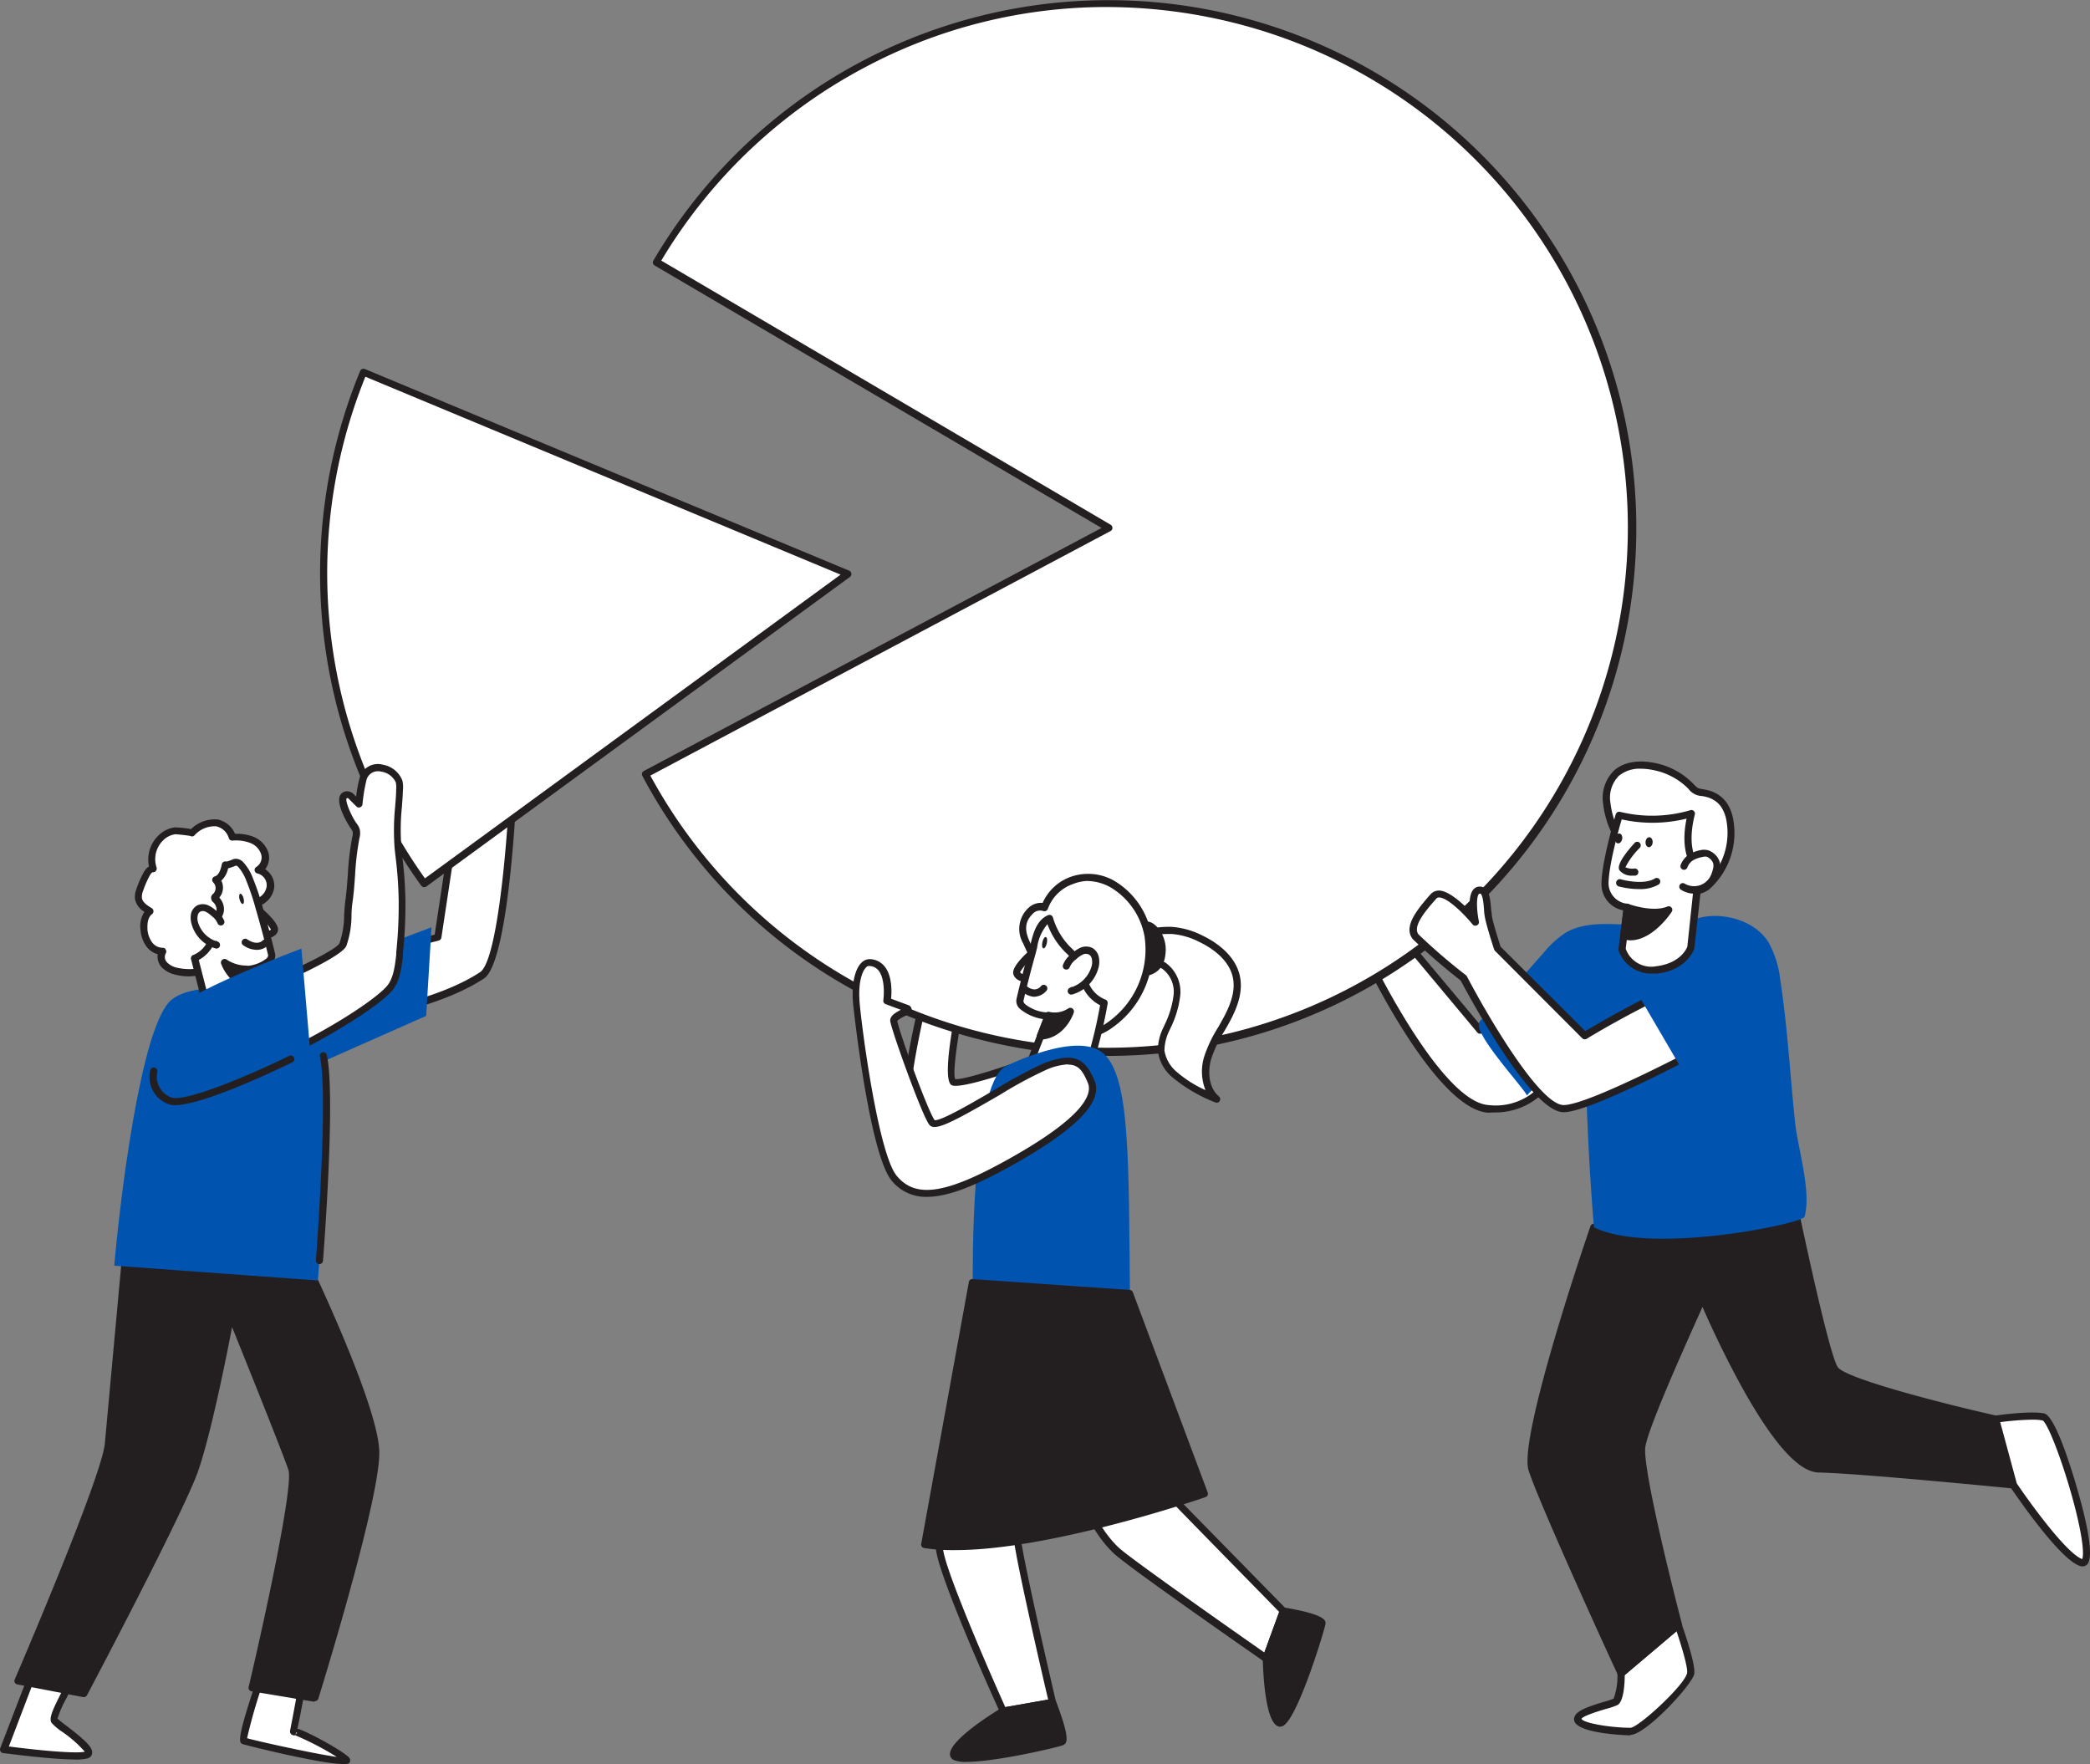 <svg xmlns="http://www.w3.org/2000/svg" width="338.862" height="286.011" viewBox="0 0 338.862 286.011">
  <rect x="0" y="0" width="338.862" height="286.011" fill="#808080" stroke="none"/>
  <g id="teamwork-header" transform="translate(-53.759 -26.536)">
    <path id="Path_8029" data-name="Path 8029" d="M151.1,169.579l-3.927,3.476L133.216,156.3l-4.506,4.635s11.583,24.252,19.8,24.808a10.424,10.424,0,0,0,10.738-6.222Z" transform="translate(146.559 20.596)" fill="#fff"/>
    <path id="Path_8030" data-name="Path 8030" d="M149.519,186.376a11.016,11.016,0,0,0,10.344-6.639.556.556,0,0,0-.1-.568l-8.108-9.884a.6.6,0,0,0-.405-.209.567.567,0,0,0-.429.139l-3.475,3.059-13.61-16.245a.544.544,0,0,0-.417-.209.579.579,0,0,0-.44.174l-4.506,4.635a.6.6,0,0,0-.1.66c.475,1,11.8,24.565,20.282,25.133Zm9.128-6.744a9.787,9.787,0,0,1-10.02,5.55c-7.286-.487-17.665-21.112-19.147-24.113l3.776-3.882L146.8,173.409a.556.556,0,0,0,.405.209.579.579,0,0,0,.429-.139l3.475-3.047Z" transform="translate(146.484 20.52)" fill="#231f20"/>
    <path id="Path_8031" data-name="Path 8031" d="M125.885,253.91s2.224,6.28,2.027,7.821-7.691,9.432-9.776,9.42-8.108-.533-8.479-1.854,5.282-2.445,6.128-2.932.88-4.635.88-4.635Z" transform="translate(199.969 36.089)" fill="#fff"/>
    <path id="Path_8032" data-name="Path 8032" d="M118.275,271.814c2.5,0,10.135-8.262,10.356-9.93s-1.83-7.427-2.062-8.111a.6.6,0,0,0-.394-.359.556.556,0,0,0-.533.116l-9.267,7.833a.568.568,0,0,0-.209.429,10.432,10.432,0,0,1-.614,4.148,14.136,14.136,0,0,1-1.494.487c-2.409.73-4.3,1.356-4.784,2.317a1.032,1.032,0,0,0-.093.823c.672,2.12,8.954,2.317,9.035,2.317Zm7.471-16.836c.822,2.422,1.842,5.852,1.726,6.755-.255,1.889-7.911,8.922-9.2,8.922h0c-3.046,0-7.6-.73-7.923-1.448.209-.487,3.035-1.333,4.1-1.645a10.425,10.425,0,0,0,1.749-.6c.938-.533,1.158-3.163,1.158-4.867Z" transform="translate(199.829 36.006)" fill="#231f20"/>
    <path id="Path_8033" data-name="Path 8033" d="M74.651,199.446s-11.676,34-10.008,39.2,14.444,33.1,14.444,33.1l9.267-7.833S81.81,238.982,82.4,234.949s9.846-24.009,9.846-24.009,11.583,27.5,18.788,27.67,31.623,2.6,31.623,2.6l-2.919-10.672s-24.325-5.446-26.086-8.111S106,190.86,106,190.86L76.03,197.071" transform="translate(237.546 26.082)" fill="#231f20"/>
    <path id="Path_8034" data-name="Path 8034" d="M79.165,272.408a.672.672,0,0,0,.382-.139l9.267-7.833a.568.568,0,0,0,.185-.591c-2.247-8.586-6.382-25.631-5.942-28.713.486-3.326,7.321-18.354,9.267-22.7,1.008,2.317,3.359,7.474,6.186,12.63,5.143,9.351,9.383,14.125,12.614,14.206,7.135.162,31.275,2.572,31.576,2.6a.6.6,0,0,0,.51-.2.626.626,0,0,0,.116-.533l-2.9-10.672a.568.568,0,0,0-.429-.406c-9.267-2.086-24.534-6.072-25.738-7.868-1.413-2.086-5.942-23.348-7.564-31.355a.545.545,0,0,0-.243-.371.591.591,0,0,0-.44-.081l-29.978,6.2a.591.591,0,0,0,.232,1.159l29.41-6.083c.985,4.809,5.908,28.667,7.622,31.2s22.391,7.427,26.1,8.273l2.583,9.513c-4.344-.417-24.406-2.317-30.835-2.514-5.641-.139-15.058-19.768-18.267-27.323a.568.568,0,0,0-.521-.348h0a.568.568,0,0,0-.521.336c-.382.811-9.371,20.15-9.962,24.194-.556,3.859,5.05,25.643,5.873,28.817l-8.352,7.1c-1.981-4.345-12.614-27.682-14.109-32.34-1.321-4.125,6.788-29.432,10.02-38.84a.608.608,0,1,0-1.158-.371c-.475,1.39-11.722,34.229-10.02,39.57s13.9,32.015,14.479,33.151a.533.533,0,0,0,.394.324Z" transform="translate(237.468 26.004)" fill="#231f20"/>
    <path id="Path_8035" data-name="Path 8035" d="M93.642,173.274c1.344,3.244,7.842,10.243,7.564,10.568,1.286-1.506,3.116-2.63,4.506-4.125.88-.95,4.935-4.368,4.911-5.6.2,10.428.614,20.672,1.483,31.065,9.267,4.554,33.812-.614,34.136-1.7,1.158-4.032-1.054-11.019-1.506-15.121-.834-7.752-1.228-15.573-2.421-23.267a16.064,16.064,0,0,0-1.969-6.222c-2.4-3.743-8.271-5.145-12.371-3.476-6.2,2.538-14.873-1.24-20.456,2.016a15.559,15.559,0,0,0-3.591,3.279l-5.792,6.535a43.762,43.762,0,0,1-3,3.349c-.463.429-1.494.846-1.68,1.495a2.051,2.051,0,0,0,.185,1.205Z" transform="translate(200.091 20.342)" fill="#0054af"/>
    <path id="Path_8036" data-name="Path 8036" d="M121.576,138.69a4.5,4.5,0,0,0-1.158-.429c-1.541-.382-1.61,0-2.687-1.159a11.512,11.512,0,0,0-6.058-3.244c-4.436-.857-7.969.973-7.576,6.014a14.417,14.417,0,0,0,1.946,5.678c2.073,3.824,5.247,7.451,9.51,8.32,1.263.266,3.672.452,4.738-.463a11.694,11.694,0,0,0,3.765-10.788,6.745,6.745,0,0,0-.88-2.387A4.542,4.542,0,0,0,121.576,138.69Z" transform="translate(210.116 17.002)" fill="#fff"/>
    <path id="Path_8037" data-name="Path 8037" d="M117.765,154.676a4.632,4.632,0,0,0,2.977-.811,12.227,12.227,0,0,0,3.962-11.332,7.058,7.058,0,0,0-.961-2.6,5.051,5.051,0,0,0-1.865-1.692,4.922,4.922,0,0,0-1.239-.487c-.417-.1-.73-.151-1-.2-.625-.1-.741-.127-1.4-.834a11.93,11.93,0,0,0-6.382-3.418c-2.7-.521-5-.081-6.487,1.251a6.224,6.224,0,0,0-1.772,5.376,14.6,14.6,0,0,0,2.016,5.909c1.842,3.383,5.05,7.624,9.9,8.609a11.453,11.453,0,0,0,2.247.22Zm-8.039-20.417a9.386,9.386,0,0,1,1.909.2,10.875,10.875,0,0,1,5.794,3.059,2.884,2.884,0,0,0,2.062,1.159,4.441,4.441,0,0,1,.9.174,3.868,3.868,0,0,1,.973.382h0a3.823,3.823,0,0,1,1.436,1.309,5.923,5.923,0,0,1,.8,2.167,11.08,11.08,0,0,1-3.579,10.255c-.741.626-2.687.649-4.24.324-4.413-.9-7.4-4.867-9.128-8.03a13.688,13.688,0,0,1-1.865-5.446,5.03,5.03,0,0,1,1.378-4.415A5.269,5.269,0,0,1,109.726,134.259Zm11.885,4.519Z" transform="translate(210.081 16.913)" fill="#231f20"/>
    <path id="Path_8038" data-name="Path 8038" d="M112.056,155.579l-.846,6.755a4.969,4.969,0,0,0,5.664,3.349c4.564-.568,5.5-3.673,5.5-3.673l1.378-12.514s-3.081-2.132-1.3-9.165a22.094,22.094,0,0,1-11.711.278s-2.317,7.636-2.317,11.147S112.009,155.521,112.056,155.579Z" transform="translate(205.539 18.061)" fill="#fff"/>
    <path id="Path_8039" data-name="Path 8039" d="M116.059,166.392a9.043,9.043,0,0,0,.938,0c4.877-.6,5.942-3.94,5.989-4.079l1.4-12.63a.6.6,0,0,0-.243-.545s-2.722-2.051-1.077-8.54a.556.556,0,0,0-.174-.568.533.533,0,0,0-.579-.116,21.909,21.909,0,0,1-11.375.255.591.591,0,0,0-.695.394c-.093.324-2.317,7.775-2.317,11.321a4.31,4.31,0,0,0,3.556,4.264l-.788,6.234a.764.764,0,0,0,0,.232,5.583,5.583,0,0,0,5.363,3.777Zm7.089-16.593-1.3,12.236s-.9,2.653-4.992,3.163a4.39,4.39,0,0,1-5-2.839l.834-6.628a.568.568,0,0,0-.162-.475.718.718,0,0,0-.405-.185,3.36,3.36,0,0,1-3.046-3.244c0-2.85,1.61-8.679,2.131-10.428a23.159,23.159,0,0,0,10.518-.127C120.611,146.682,122.465,149.093,123.148,149.8Z" transform="translate(205.485 17.989)" fill="#231f20"/>
    <path id="Path_8040" data-name="Path 8040" d="M106.173,148.082a2.954,2.954,0,0,1,1.158-1.437,5.2,5.2,0,0,1,1.645-.6,2.038,2.038,0,0,1,.95-.058,1.529,1.529,0,0,1,.614.3,2.225,2.225,0,0,1,.938,1.24,2.527,2.527,0,0,1-.093,1.275,5.239,5.239,0,0,1-.486,1.309,3.6,3.6,0,0,1-2.166,1.669,3.543,3.543,0,0,1-2.7-.371" transform="translate(220.55 18.954)" fill="#fff"/>
    <path id="Path_8041" data-name="Path 8041" d="M107.9,152.555a4.053,4.053,0,0,0,1.054-.139,4.135,4.135,0,0,0,2.514-1.935,5.574,5.574,0,0,0,.556-1.46,3.28,3.28,0,0,0,.093-1.553,2.885,2.885,0,0,0-1.158-1.576,2.525,2.525,0,0,0-.811-.394,2.675,2.675,0,0,0-1.158,0,5.64,5.64,0,0,0-1.83.684,3.476,3.476,0,0,0-1.39,1.726.579.579,0,1,0,1.089.394,2.317,2.317,0,0,1,.927-1.159,4.632,4.632,0,0,1,1.46-.521,1.911,1.911,0,0,1,.7-.07,1.343,1.343,0,0,1,.405.209,1.773,1.773,0,0,1,.707.915,2.133,2.133,0,0,1-.081,1,4.636,4.636,0,0,1-.44,1.159,2.99,2.99,0,0,1-4.124,1.089.567.567,0,0,0-.788.209.58.58,0,0,0,.2.788A4.076,4.076,0,0,0,107.9,152.555Z" transform="translate(220.482 18.872)" fill="#231f20"/>
    <path id="Path_8042" data-name="Path 8042" d="M119.581,144.82s-2.838,3.105-2.317,3.789,2.05.521,2.05.521" transform="translate(199.555 18.774)" fill="#fff"/>
    <path id="Path_8043" data-name="Path 8043" d="M118.807,149.812h.5a.583.583,0,0,0-.127-1.159,2.7,2.7,0,0,1-1.46-.2,12.282,12.282,0,0,1,2.317-3.14.591.591,0,0,0,0-.823.567.567,0,0,0-.811,0c-3.139,3.476-2.606,4.241-2.432,4.5a2.548,2.548,0,0,0,2.015.823Zm-1.158-1.309Z" transform="translate(199.576 18.695)" fill="#231f20"/>
    <path id="Path_8113" data-name="Path 8113" d="M.579,1.622c.32,0,.579-.363.579-.811S.9,0,.579,0,0,.363,0,.811.259,1.622.579,1.622Z" transform="translate(321.66 163.93) rotate(-176.31)" fill="#231f20"/>
    <path id="Path_8114" data-name="Path 8114" d="M.579,1.622c.32,0,.579-.363.579-.811S.9,0,.579,0,0,.363,0,.811.259,1.622.579,1.622Z" transform="translate(316.609 163.382) rotate(-168.76)" fill="#231f20"/>
    <path id="Path_8044" data-name="Path 8044" d="M117.686,151.188a5.964,5.964,0,0,0,3.1-.73.591.591,0,0,0,.2-.8.568.568,0,0,0-.8-.185c-1.587.973-4.518.417-5.514.127a.6.6,0,0,0-.324,1.159,13.421,13.421,0,0,0,3.336.429Z" transform="translate(201.878 19.498)" fill="#231f20"/>
    <path id="Path_8045" data-name="Path 8045" d="M113.3,153.49s4.077,1.506,6.73.406c0,0-3.475,5.307-7.309,4.229Z" transform="translate(204.295 20.15)" fill="#231f20"/>
    <path id="Path_8046" data-name="Path 8046" d="M113.874,158.926c3.672,0,6.6-4.426,6.73-4.635a.579.579,0,0,0-.707-.846c-2.409,1-6.267-.394-6.3-.417a.6.6,0,0,0-.51,0,.545.545,0,0,0-.266.417l-.591,4.635a.579.579,0,0,0,.417.637A4.632,4.632,0,0,0,113.874,158.926Zm4.761-4.009c-1.158,1.3-3.116,3.094-5.212,2.827l.429-3.407a12.981,12.981,0,0,0,4.784.579Z" transform="translate(204.207 20.068)" fill="#231f20"/>
    <path id="Path_8047" data-name="Path 8047" d="M54.247,225.167s5.653-.8,7.738-.348,9.452,24.565,6.232,23.615-11.039-12.6-11.039-12.6Z" transform="translate(323.037 31.45)" fill="#fff"/>
    <path id="Path_8048" data-name="Path 8048" d="M68.436,249.127a1,1,0,0,0,.707-.29c1.251-1.228-.139-7.277-1.541-12.132-.568-1.993-3.475-11.958-5.4-12.375-2.166-.475-7.715.313-7.946.348a.591.591,0,0,0-.405.255.568.568,0,0,0-.069.475l2.826,10.66a.6.6,0,0,0,.081.174c.811,1.159,8.016,11.807,11.34,12.827a1.158,1.158,0,0,0,.405.058ZM60.27,225.339a8.384,8.384,0,0,1,1.68.127c1.158.66,4.958,11.437,6.2,18.435.521,2.943.313,3.812.22,4.044-2.525-.9-8.444-9.061-10.61-12.271l-2.687-9.93a44.649,44.649,0,0,1,5.2-.406Z" transform="translate(322.991 31.37)" fill="#231f20"/>
    <path id="Path_8049" data-name="Path 8049" d="M221.252,176.171s-14.108,5.319-15.719,4.577,2.514-19.154,2.514-19.154l-5.479-1.275s-7.008,24.634-3.927,28.829,18.985.232,22.611-4.09S221.252,176.171,221.252,176.171Z" transform="translate(2.841 21.234)" fill="#fff"/>
    <path id="Path_8050" data-name="Path 8050" d="M204.336,191.582c6.232,0,14.873-2.978,17.479-6.083,3.88-4.635,0-9.571,0-9.617a.6.6,0,0,0-.66-.185c-6.568,2.48-13.9,4.843-15.2,4.635-.568-1.286.938-10.336,2.768-18.54a.579.579,0,0,0-.44-.7l-5.479-1.275a.579.579,0,0,0-.683.406c-.73,2.549-6.95,25.028-3.834,29.327.915,1.251,2.745,1.923,5.433,2.016Zm16.819-14.646a6.4,6.4,0,0,1-.232,7.821c-2.467,2.932-11.282,5.794-17.143,5.655-2.317-.081-3.869-.614-4.552-1.541-2.317-3.175,1.877-20.637,3.869-27.809l4.379,1.02c-2.687,12.167-3.382,18.644-2.062,19.258,1.691.707,12.012-2.978,15.788-4.4Z" transform="translate(2.673 21.153)" fill="#231f20"/>
    <path id="Path_8051" data-name="Path 8051" d="M192.851,112.043l-75.118,39.918c21.893,41.239,73.809,57.125,115.034,35.225s57.106-73.845,35.213-115.073S194.148,14.989,152.935,36.888A85.081,85.081,0,0,0,119.493,68.95Z" transform="translate(40.695 0.081)" fill="#fff"/>
    <path id="Path_8052" data-name="Path 8052" d="M193.4,197.73A85.585,85.585,0,1,0,119.139,68.788a.568.568,0,0,0,.208.788l72.465,42.56-74.215,39.4a.591.591,0,0,0-.243.788,84.993,84.993,0,0,0,50.619,41.61A86.548,86.548,0,0,0,193.4,197.73Zm-.822-170.054a85.413,85.413,0,0,1,25.09,3.789,84.348,84.348,0,1,1-99.015,120.82l74.62-39.651a.568.568,0,0,0,.3-.5.6.6,0,0,0-.29-.521L120.425,68.788A84.4,84.4,0,0,1,153.357,37.5a83.378,83.378,0,0,1,39.221-9.826Z" transform="translate(40.551 0)" fill="#231f20"/>
    <path id="Path_8053" data-name="Path 8053" d="M100.391,158.652c1.494,1.7,7.749,6.674,7.749,6.674s11.016,21.193,16.217,21.193,30.534-14.067,30.534-14.067,2.849-2.688,0-7.59-27.105,9.838-27.105,9.838l-14.155-14.194s-1.251-3.777-1.494-5.214-.069-4.635-1.575-4.206-.521,5.179-.521,5.179-5.05-6.153-6.788-4.183S98.92,156.949,100.391,158.652Z" transform="translate(182.951 19.762)" fill="#fff"/>
    <path id="Path_8054" data-name="Path 8054" d="M124.47,187.171c5.259,0,29.769-13.569,30.812-14.136l.116-.093c.127-.116,3.151-3.059.1-8.3a2.5,2.5,0,0,0-1.633-1.159c-5.572-1.425-22.97,8.795-25.889,10.544l-13.738-13.7c-.208-.684-1.216-3.777-1.413-5.006,0-.3-.081-.672-.116-1.078-.116-1.39-.232-2.827-1.054-3.418a1.355,1.355,0,0,0-1.158-.185c-1.274.336-1.378,2.317-1.239,3.916-1.344-1.4-3.475-3.291-5-3.326a1.818,1.818,0,0,0-1.355.591l-.162.174c-1.865,2.167-4.436,5.122-2.687,7.161h0a100.784,100.784,0,0,0,7.715,6.663C109.2,168.446,119.177,187.171,124.47,187.171Zm30.175-15.063c-8.745,4.843-26.213,13.9-30.175,13.9s-12.661-15.063-15.684-20.857a.486.486,0,0,0-.151-.185,95.718,95.718,0,0,1-7.668-6.593c-1.1-1.286,1.158-3.9,2.687-5.643l.151-.174a.533.533,0,0,1,.463-.2c1.378,0,4.066,2.688,5.433,4.368a.591.591,0,0,0,.7.151.579.579,0,0,0,.324-.637c-.452-2.19-.394-4.38.1-4.507h.162c.382.266.5,1.7.568,2.572a7.866,7.866,0,0,0,.127,1.159c.243,1.46,1.46,5.156,1.506,5.307a.951.951,0,0,0,.139.232l14.155,14.183a.591.591,0,0,0,.718.081c5.514-3.349,20.85-11.819,25.379-10.637a1.332,1.332,0,0,1,.915.6c2.409,4.125.486,6.454.151,6.825ZM100.527,158.77Z" transform="translate(182.815 19.69)" fill="#231f20"/>
    <path id="Path_8055" data-name="Path 8055" d="M97.905,166.6l7.448,12.746s13.3-5.261,14.56-10-1.158-12.6-4.251-11.761S97.905,166.6,97.905,166.6Z" transform="translate(221.23 20.791)" fill="#0054af"/>
    <path id="Path_8056" data-name="Path 8056" d="M277.2,164.382l11.5-3.036,3.475-22.838,8.884-3.708s-1.158,30.069-5.189,32.7c-7.83,5.191-21.545,6.952-21.545,6.952Z" transform="translate(-163.938 17.184)" fill="#fff"/>
    <path id="Path_8057" data-name="Path 8057" d="M274.433,175.166h.081c.568-.081,13.9-1.889,21.788-7.091,4.112-2.723,5.317-30.046,5.444-33.163a.614.614,0,0,0-.255-.5.625.625,0,0,0-.556-.058l-8.873,3.708a.545.545,0,0,0-.347.44L288.31,160.96,277.19,163.9a.556.556,0,0,0-.405.394l-2.907,10.139a.6.6,0,0,0,.127.533.556.556,0,0,0,.429.2Zm26.109-39.4c-.521,11.97-2.2,29.559-4.877,31.285-6.5,4.3-17.282,6.269-20.421,6.767l2.56-8.945,11.166-2.955a.568.568,0,0,0,.429-.463l3.406-22.514Z" transform="translate(-164.076 17.107)" fill="#231f20"/>
    <path id="Path_8058" data-name="Path 8058" d="M343.96,264.283c-.22.626-2.317,4.148-1.853,4.832s7.135,4.948,5.155,5.585-13.367-.9-13.367-.9l6.892-18.076Z" transform="translate(-279.496 36.376)" fill="#fff"/>
    <path id="Path_8059" data-name="Path 8059" d="M345.619,275.508a7.308,7.308,0,0,0,1.958-.174,1.008,1.008,0,0,0,.753-.788c.174-1-1.158-2.19-4.158-4.507a16.686,16.686,0,0,1-1.448-1.159,17,17,0,0,1,1.4-3.233,10.237,10.237,0,0,0,.521-1.089.58.58,0,0,0,0-.394l-3.185-8.551a.556.556,0,0,0-.533-.382h0a.579.579,0,0,0-.544.371l-6.95,18.076a.591.591,0,0,0,.463.788C334.9,274.581,341.854,275.508,345.619,275.508Zm1.529-1.263c-1.575.359-7.911-.278-12.313-.846l6.081-15.956,2.56,6.952-.382.765c-1.263,2.5-1.761,3.719-1.344,4.392a8.76,8.76,0,0,0,1.726,1.46A19.474,19.474,0,0,1,347.148,274.245Z" transform="translate(-279.638 36.298)" fill="#231f20"/>
    <path id="Path_8060" data-name="Path 8060" d="M301.125,260.09s-3.95,11.379-3.278,11.645,17.375,4.113,16.645,3.094-8.514-5.087-8.606-4.635,1.054-5.527,1.054-5.527Z" transform="translate(-204.541 37.07)" fill="#fff"/>
    <path id="Path_8061" data-name="Path 8061" d="M314.057,275.562c.51,0,.857-.058.961-.2a.719.719,0,0,0,0-.788c-.591-.834-6.267-4.067-8.444-4.762.208-.846.5-2.317.985-4.925a.568.568,0,0,0-.208-.568l-5.792-4.635a.6.6,0,0,0-.521-.1.579.579,0,0,0-.382.371c-4.135,11.888-3.533,12.132-2.954,12.364C297.817,272.41,310.373,275.562,314.057,275.562Zm-7.888-4.693a47.641,47.641,0,0,1,6.8,3.534c-3.568-.5-12.6-2.48-14.549-3.036a86.631,86.631,0,0,1,3.046-10.231l4.9,3.882c-.209,1.159-.892,4.728-.973,5.145h0a.614.614,0,0,0,.463.707.369.369,0,0,0,.347,0Zm.255-.463h.093a.533.533,0,0,1-.255.359,1.438,1.438,0,0,0,.162-.359Z" transform="translate(-204.603 36.986)" fill="#231f20"/>
    <path id="Path_8062" data-name="Path 8062" d="M339.88,203.009s11.676,24.148,11.827,31.8-9.857,39.814-9.857,39.814l-10.17-1.692s7.587-32.143,6.44-35.5-9.915-24.982-9.915-24.982-3.475,18.54-5.9,25.364-17.943,36.117-17.943,36.117l-10.657-2.051s14.12-32.757,14.641-38.412,3.3-35.92,3.3-35.92Z" transform="translate(-237.029 27.142)" fill="#231f20"/>
    <path id="Path_8063" data-name="Path 8063" d="M341.938,275.271a.579.579,0,0,0,.556-.406c.405-1.321,10.02-32.34,9.88-40s-11.41-31.042-11.884-32.039a.579.579,0,0,0-.417-.313l-28.217-5.423a.566.566,0,0,0-.683.51l-3.3,35.92c-.51,5.5-14.468,37.913-14.607,38.238a.58.58,0,0,0,0,.5.6.6,0,0,0,.394.3l10.691,2.063a.579.579,0,0,0,.625-.3c.626-1.159,15.522-29.385,17.966-36.187,1.992-5.562,4.633-18.54,5.56-23.51,2.131,5.284,8.213,20.382,9.139,23.174.811,2.317-3.417,22.329-6.452,35.19a.579.579,0,0,0,.081.452.591.591,0,0,0,.394.243l10.182,1.692Zm-2.317-71.678c1.251,2.63,11.5,24.333,11.641,31.285s-8.433,35.109-9.684,39.153l-9.07-1.506c1.239-5.3,7.4-31.969,6.278-35.237s-9.556-24.113-9.9-25.005a.579.579,0,0,0-.6-.348.568.568,0,0,0-.51.464c0,.185-3.475,18.54-5.873,25.283-2.317,6.292-15.881,32.2-17.711,35.654l-9.533-1.842c2.062-4.8,13.9-32.618,14.41-37.925s2.838-30.845,3.243-35.237Z" transform="translate(-237.118 27.069)" fill="#231f20"/>
    <path id="Path_8064" data-name="Path 8064" d="M285.9,166.535l27.163-10.255-.869,14.368L290.626,180.2Z" transform="translate(-189.339 20.593)" fill="#0054af"/>
    <path id="Path_8065" data-name="Path 8065" d="M332.671,167.458c-.811-1.159-17.584-4.959-22.657-.753s-8.479,33.927-9.267,43.1L333.76,212.2S337.154,173.564,332.671,167.458Z" transform="translate(-228.465 21.941)" fill="#0054af"/>
    <path id="Path_8066" data-name="Path 8066" d="M300.675,208.115a.579.579,0,0,0,.568-.533c.093-1.1,2.085-26.963.614-33.36a.579.579,0,0,0-.695-.44.568.568,0,0,0-.429.7c1.425,6.222-.626,32.745-.637,33.012a.579.579,0,0,0,.533.626Z" transform="translate(-195.114 23.369)" fill="#231f20"/>
    <path id="Path_8067" data-name="Path 8067" d="M319.619,165.494a9.461,9.461,0,0,1-5.085.243,3.811,3.811,0,0,1-2-1.1,1.785,1.785,0,0,1-.208-2.144,2.664,2.664,0,0,1-2.178-1.159,4.7,4.7,0,0,1-.846-2.375,3.245,3.245,0,0,1,.961-3.013c-.811-.475-1.7-1.078-1.853-2a2.99,2.99,0,0,1,.185-1.39,14.866,14.866,0,0,1,1.158-2.572c.232-.429.591-.915,1.089-.892A4.833,4.833,0,0,1,312,144.127a3.961,3.961,0,0,1,2.317-1.159,15.584,15.584,0,0,1,2.792.336,4.864,4.864,0,0,1,4.054-1.622A3.36,3.36,0,0,1,323.65,144a7.3,7.3,0,0,1,3.116.417,3.591,3.591,0,0,1,2.131,2.19,2.387,2.387,0,0,1-1.054,2.735,2.526,2.526,0,0,1,1.969,2.711,3.093,3.093,0,0,1-2.317,2.572.95.95,0,0,0-.475.185,1.275,1.275,0,0,0-.267.579c-.22.649-.846.9-1.158,1.448a17.28,17.28,0,0,0-.973,2.549,23.357,23.357,0,0,1-1.1,2.387,15.066,15.066,0,0,1-1.332,2.665c-.556.672-1.158.626-1.934.869Z" transform="translate(-232.15 18.273)" fill="#fff"/>
    <path id="Path_8068" data-name="Path 8068" d="M316.654,166.636a12.055,12.055,0,0,0,3.255-.51h0l.614-.174c.174-.058.348-.093.5-.127a2.757,2.757,0,0,0,1.7-.939,7.382,7.382,0,0,0,1.019-1.877,7.554,7.554,0,0,1,.394-.881c.359-.718.788-1.576,1.158-2.445.1-.267.2-.568.29-.869a8.392,8.392,0,0,1,.637-1.587,2.238,2.238,0,0,1,.429-.463,2.746,2.746,0,0,0,.8-1.1v-.139a.926.926,0,0,1,.07-.2h.162a3.7,3.7,0,0,0,2.815-3.094,3.175,3.175,0,0,0-1.46-2.955,3.1,3.1,0,0,0,.521-2.7,4.171,4.171,0,0,0-2.467-2.584,7.434,7.434,0,0,0-2.942-.463,3.962,3.962,0,0,0-2.768-2.317,5.432,5.432,0,0,0-4.367,1.553,15.881,15.881,0,0,0-2.676-.278,4.633,4.633,0,0,0-2.653,1.356,5.412,5.412,0,0,0-1.494,4.971,2.561,2.561,0,0,0-.88,1.008,16.37,16.37,0,0,0-1.158,2.665,3.477,3.477,0,0,0-.22,1.669,3.209,3.209,0,0,0,1.517,2.028,4.242,4.242,0,0,0-.626,2.955,5.273,5.273,0,0,0,.961,2.665,3.475,3.475,0,0,0,1.819,1.251,2.573,2.573,0,0,0,.591,2.039,4.262,4.262,0,0,0,2.317,1.275,8.407,8.407,0,0,0,2.143.266Zm2.942-1.622a9.1,9.1,0,0,1-4.8.232,3.2,3.2,0,0,1-1.7-.9,1.24,1.24,0,0,1-.185-1.425.568.568,0,0,0,0-.614.51.51,0,0,0-.533-.3,2.189,2.189,0,0,1-1.691-.9,4.092,4.092,0,0,1-.741-2.086c0-.417-.116-1.842.741-2.468a.591.591,0,0,0,.232-.5.579.579,0,0,0-.278-.475c-.707-.417-1.471-.927-1.587-1.611a2.422,2.422,0,0,1,.174-1.159,14.969,14.969,0,0,1,1.066-2.468c.243-.44.405-.579.556-.591a.51.51,0,0,0,.487-.243.568.568,0,0,0,.081-.545,4.254,4.254,0,0,1,1.042-4.345,3.475,3.475,0,0,1,2-1.02c.266,0,2.015.185,2.432.278a.556.556,0,0,0,.718-.139h0a4.355,4.355,0,0,1,3.475-1.425,2.757,2.757,0,0,1,2.05,1.9.568.568,0,0,0,.579.417,6.577,6.577,0,0,1,2.873.371,2.966,2.966,0,0,1,1.784,1.819,1.808,1.808,0,0,1-.753,2.063.579.579,0,0,0,.174,1.078,1.97,1.97,0,0,1,1.483,2.086,2.5,2.5,0,0,1-1.888,2.063,1.656,1.656,0,0,0-.718.324,1.6,1.6,0,0,0-.394.718,1.506,1.506,0,0,1-.521.718,3.558,3.558,0,0,0-.637.718,9.461,9.461,0,0,0-.741,1.831c-.093.29-.174.556-.278.811a22.773,22.773,0,0,1-1.066,2.317c-.162.313-.3.637-.44.973a6.232,6.232,0,0,1-.834,1.587,1.575,1.575,0,0,1-1.066.533l-.591.151-.579.174Z" transform="translate(-232.279 18.197)" fill="#231f20"/>
    <path id="Path_8069" data-name="Path 8069" d="M307.878,153.52s3.324,2.793,3.07,3.65-1.981.857-1.981.857" transform="translate(-212.695 20.155)" fill="#fff"/>
    <path id="Path_8070" data-name="Path 8070" d="M309.057,158.686c.243,0,2.154,0,2.525-1.275.243-.811-.846-2.236-3.255-4.253a.567.567,0,0,0-.811.07.591.591,0,0,0,.07.823,11.2,11.2,0,0,1,2.873,3.105c-.058.174-.811.371-1.413.371a.579.579,0,0,0,0,1.159Z" transform="translate(-212.774 20.076)" fill="#231f20"/>
    <path id="Path_8071" data-name="Path 8071" d="M315.138,147.171a1.089,1.089,0,0,1,.649.406,7.442,7.442,0,0,1,1.4,2.317,44.461,44.461,0,0,1,1.714,5.179q1.008,3.476,1.842,6.952c.359,1.483-3.406,2.653-4.2,2.41l2.317,5.6s-1.656,1.043-5.131.533-3.718-1.217-3.718-1.217l-1.738-6.732a4.971,4.971,0,0,0,3.081-4.056,10.313,10.313,0,0,1,.162-1.819c.255-.614.822-.892.915-1.634a2.2,2.2,0,0,0-.66-1.866c-.116-.1-.243-.232-.208-.371a.417.417,0,0,1,.162-.209,1.889,1.889,0,0,0,0-2.665c.95-.29,1.3-1.437,1.506-2.41-.069.3,1.517-.382,1.541-.382a.938.938,0,0,1,.371-.035Z" transform="translate(-222.955 19.146)" fill="#fff"/>
    <path id="Path_8072" data-name="Path 8072" d="M315.633,171.439a7.3,7.3,0,0,0,3.626-.753.591.591,0,0,0,.232-.718l-1.992-4.82a7.076,7.076,0,0,0,3.313-1.472,1.634,1.634,0,0,0,.6-1.622c-.568-2.317-1.158-4.635-1.853-6.952l-.139-.487a40.342,40.342,0,0,0-1.6-4.762,7.869,7.869,0,0,0-1.529-2.561,1.668,1.668,0,0,0-.973-.568h0a1.551,1.551,0,0,0-.556,0l-.162.058a7.521,7.521,0,0,1-1.008.359h-.127a.568.568,0,0,0-.683.452h0c-.174.811-.452,1.773-1.158,1.97a.568.568,0,0,0-.394.429.591.591,0,0,0,.174.556,1.3,1.3,0,0,1,0,1.808.915.915,0,0,0-.348.5.962.962,0,0,0,.371.927,1.646,1.646,0,0,1,.487,1.379,1.4,1.4,0,0,1-.382.7,3.405,3.405,0,0,0-.5.788,3.476,3.476,0,0,0-.162,1.3,3.852,3.852,0,0,1,0,.649,4.415,4.415,0,0,1-2.687,3.685.568.568,0,0,0-.394.7l1.726,6.744c.185.521,1.043,1.159,4.193,1.645a13,13,0,0,0,1.923.081Zm2.572-1.553a9.044,9.044,0,0,1-4.309.266,7.643,7.643,0,0,1-3.278-.915l-1.575-6.13a5.794,5.794,0,0,0,2.977-4.38,4.8,4.8,0,0,0,.058-.834,2.7,2.7,0,0,1,.081-.869,2.32,2.32,0,0,1,.324-.51,2.491,2.491,0,0,0,.625-1.275,2.77,2.77,0,0,0-.741-2.248,2.411,2.411,0,0,0,.6-1.587,2.5,2.5,0,0,0-.266-1.159,3.732,3.732,0,0,0,1.1-1.993,9.432,9.432,0,0,0,1.228-.429.405.405,0,0,1,.139,0h0c.058,0,.139.081.313.243a7.1,7.1,0,0,1,1.274,2.2A38.46,38.46,0,0,1,318.3,154.9l.151.5c.66,2.317,1.286,4.635,1.842,6.952a.8.8,0,0,1-.243.487,5.663,5.663,0,0,1-3.243,1.228.625.625,0,0,0-.591.185.556.556,0,0,0-.1.591Zm-2.965-22.641Z" transform="translate(-223.057 19.072)" fill="#231f20"/>
    <path id="Path_8073" data-name="Path 8073" d="M319.806,155.859a3.209,3.209,0,0,0-1.158-1.379,4.54,4.54,0,0,0-1.158-.8,1.586,1.586,0,0,0-1.355,0,1.46,1.46,0,0,0-.7.985,2.932,2.932,0,0,0,.058,1.228,5.144,5.144,0,0,0,3.591,3.708l-.174-.1" transform="translate(-230.253 20.156)" fill="#fff"/>
    <path id="Path_8074" data-name="Path 8074" d="M319.081,160.246a.579.579,0,0,0,.533-.348.6.6,0,0,0-.232-.73l-.185-.1a.5.5,0,0,0-.336-.07,4.634,4.634,0,0,1-2.815-3.163,2.2,2.2,0,0,1,0-.973.869.869,0,0,1,.405-.6,1,1,0,0,1,.846,0,3.936,3.936,0,0,1,1,.707,2.688,2.688,0,0,1,.95,1.159.579.579,0,0,0,1.1-.359,3.7,3.7,0,0,0-1.263-1.611,5.061,5.061,0,0,0-1.286-.892,2.142,2.142,0,0,0-1.865,0,2.062,2.062,0,0,0-.985,1.367,3.477,3.477,0,0,0,.058,1.495,5.712,5.712,0,0,0,4.008,4.125Z" transform="translate(-230.223 20.08)" fill="#231f20"/>
    <path id="Path_8075" data-name="Path 8075" d="M314.515,162.291a6.416,6.416,0,0,1-3.475-1.1s1.158,3.476,4.494,3.592Z" transform="translate(-220.931 21.372)" fill="#231f20"/>
    <path id="Path_8076" data-name="Path 8076" d="M315.576,165.437a.6.6,0,0,0,.475-.243.626.626,0,0,0,.058-.556l-1.031-2.491a.579.579,0,0,0-.533-.359,5.791,5.791,0,0,1-3.093-.962.59.59,0,0,0-.695,0,.568.568,0,0,0-.22.66c.058.162,1.344,3.859,5.016,3.986Zm-1.436-2.514.51,1.159a4.321,4.321,0,0,1-2.154-1.506,8.522,8.522,0,0,0,1.61.348Z" transform="translate(-220.927 21.297)" fill="#231f20"/>
    <path id="Path_8115" data-name="Path 8115" d="M.857.672c.474,0,.857-.15.857-.336S1.331,0,.857,0,0,.15,0,.336.384.672.857.672Z" transform="translate(92.814 173.181) rotate(-104.47)" fill="#231f20"/>
    <path id="Path_8077" data-name="Path 8077" d="M311.089,159.686a2.5,2.5,0,0,0,1.807-.707.579.579,0,1,0-.846-.788c-.093.093-.915.846-2.49-.209a.579.579,0,0,0-.8.162.568.568,0,0,0,.162.8A3.81,3.81,0,0,0,311.089,159.686Z" transform="translate(-215.721 20.848)" fill="#231f20"/>
    <path id="Path_8078" data-name="Path 8078" d="M243.784,161.257l.208.267,68.689-50.184-78.547-32.7a85.224,85.224,0,0,0,9.649,82.617Z" transform="translate(-121.45 8.27)" fill="#fff"/>
    <path id="Path_8079" data-name="Path 8079" d="M244.012,162.183a.6.6,0,0,0,.336-.1l68.689-50.2a.568.568,0,0,0,.232-.533.6.6,0,0,0-.348-.475l-78.535-32.7a.614.614,0,0,0-.452,0,.591.591,0,0,0-.313.313,86.291,86.291,0,0,0,9.718,83.2h0l.209.278a.556.556,0,0,0,.463.22Zm-.208-.846Zm67.716-49.825-67.392,49.246a85.12,85.12,0,0,1-9.661-81.331Z" transform="translate(-121.469 8.189)" fill="#231f20"/>
    <path id="Path_8080" data-name="Path 8080" d="M290.7,175.28s25.622-9.965,26.746-12.63c.88-2.063.672-4.878.973-7.057.475-3.407.394-6.813,1.158-10.22a2.562,2.562,0,0,0,.058-1.159,2.527,2.527,0,0,0-.486-.858c-.417-.614-3-5.075-.834-4.959a1.008,1.008,0,0,1,.591.348c.278.29,1.158,1.159,1.158,1.159a32.056,32.056,0,0,1,.73-4.253,2.5,2.5,0,0,1,3.035-1.6,3.6,3.6,0,0,1,2.734,2.144,4.531,4.531,0,0,1,.081,1.367,62.464,62.464,0,0,0-.243,9.525,81.562,81.562,0,0,1,.649,8.378,74.922,74.922,0,0,1-.394,8.528c-.22,1.819-.405,4.229-1.633,5.7-3.209,3.882-25.275,16.848-31.275,14.067S290.7,175.28,290.7,175.28Z" transform="translate(-208.054 17.051)" fill="#fff"/>
    <path id="Path_8081" data-name="Path 8081" d="M296.022,184.782c4.274,0,10.842-2.966,14.827-4.982,6.533-3.314,13.02-7.566,14.769-9.675,1.239-1.506,1.494-3.777,1.7-5.6v-.406a75.246,75.246,0,0,0,.405-8.6,68.114,68.114,0,0,0-.544-7.393l-.1-1.043a36.522,36.522,0,0,1,.069-6.651c.07-.915.139-1.854.174-2.793a4.742,4.742,0,0,0-.1-1.541,4.147,4.147,0,0,0-3.162-2.549,3.069,3.069,0,0,0-3.7,1.923,18.647,18.647,0,0,0-.626,3.256l-.336-.336a1.505,1.505,0,0,0-.961-.521,1.251,1.251,0,0,0-1.286.626c-.834,1.506,1.587,5.214,1.622,5.249a2.95,2.95,0,0,1,.394.672,2.1,2.1,0,0,1-.069.9,44.747,44.747,0,0,0-.718,6.095c-.1,1.367-.208,2.793-.394,4.171-.1.742-.151,1.518-.2,2.317a14.06,14.06,0,0,1-.741,4.554c-.707,1.68-15.881,8.227-26.422,12.329a.591.591,0,0,0-.313.267,7.627,7.627,0,0,0-.475,5.411,6.65,6.65,0,0,0,3.776,3.835A5.488,5.488,0,0,0,296.022,184.782Zm27.256-50.173a2.455,2.455,0,0,1,.568.07,3.1,3.1,0,0,1,2.317,1.738,3.977,3.977,0,0,1,.058,1.159c0,.927-.1,1.842-.162,2.758a38.679,38.679,0,0,0-.081,6.86l.116,1.043a66.214,66.214,0,0,1,.533,7.265,72.428,72.428,0,0,1-.394,8.459v.406c-.2,1.68-.429,3.754-1.448,4.994-3.336,4.044-25.032,16.477-30.58,13.9a5.561,5.561,0,0,1-3.162-3.163,6.34,6.34,0,0,1,.255-4.3c4.772-1.866,25.715-10.162,26.85-12.873a15.218,15.218,0,0,0,.834-4.936,16.616,16.616,0,0,1,.185-2.317c.2-1.425.3-2.862.394-4.253a45.463,45.463,0,0,1,.7-5.933,3.026,3.026,0,0,0,.058-1.448,2.8,2.8,0,0,0-.51-.962c-.846-1.159-1.946-3.731-1.6-4.1h0a.324.324,0,0,1,.2,0,.775.775,0,0,1,.209.185l1.158,1.159a.556.556,0,0,0,.591.139.626.626,0,0,0,.394-.487,27.221,27.221,0,0,1,.683-4.079A1.923,1.923,0,0,1,323.278,134.609Z" transform="translate(-208.23 16.969)" fill="#231f20"/>
    <path id="Path_8082" data-name="Path 8082" d="M308.495,183.916l20.908-7.265L327.92,159.27s-19.495,7.254-22.46,11.193S300.421,184.658,308.495,183.916Z" transform="translate(-225.289 21.068)" fill="#0054af"/>
    <path id="Path_8083" data-name="Path 8083" d="M309.236,182.272c4.726,0,17.479-6.176,19.031-6.952a.568.568,0,0,0,.266-.765.579.579,0,0,0-.776-.266c-6.464,3.163-16.888,7.555-19.159,6.732a3.592,3.592,0,0,1-2.224-4.125.591.591,0,1,0-1.158-.232,4.693,4.693,0,0,0,2.965,5.446,2.942,2.942,0,0,0,1.054.162Z" transform="translate(-227.107 23.442)" fill="#231f20"/>
    <path id="Path_8084" data-name="Path 8084" d="M166.67,222.219l1.158,2.317c3.151,6.072,5.27,18.991,11.653,24.97,2.317,2.2,24.256,17.45,24.256,17.45l2.85-7.659s-16.553-16.883-18.267-18.655c-2.189-2.236-11.525-34.623-11.525-34.623Z" transform="translate(55.246 28.488)" fill="#fff"/>
    <path id="Path_8085" data-name="Path 8085" d="M203.855,267.563a.452.452,0,0,0,.174,0,.568.568,0,0,0,.371-.359l2.792-7.659a.58.58,0,0,0-.127-.6l-18.279-18.655c-1.529-1.564-7.633-21.413-11.363-34.379a.6.6,0,0,0-.486-.417.591.591,0,0,0-.568.266l-10.124,16.222a.6.6,0,0,0,0,.579l1.158,2.317a60.408,60.408,0,0,1,3,7.821c2.073,6.211,4.436,13.233,8.78,17.311,2.317,2.2,23.422,16.883,24.325,17.5A.6.6,0,0,0,203.855,267.563Zm2.12-8.111-2.409,6.6C200,263.566,182.078,250.994,180,249.093c-4.147-3.87-6.452-10.753-8.491-16.825a60.5,60.5,0,0,0-3.058-8l-1.054-2.028,9.267-14.82c1.888,6.535,9.267,31.529,11.294,33.6,1.587,1.692,15.916,16.3,18.012,18.447Z" transform="translate(55.186 28.403)" fill="#231f20"/>
    <path id="Path_8086" data-name="Path 8086" d="M164.051,252s6.313,1.054,6.267,1.993-5.074,16.848-6.95,16.222-2.108-10.5-2.108-10.5Z" transform="translate(97.781 35.786)" fill="#231f20"/>
    <path id="Path_8087" data-name="Path 8087" d="M163.537,270.789a1.239,1.239,0,0,0,.649-.209c2.409-1.611,6.718-15.782,6.765-16.535,0-.429.07-1.448-6.753-2.584a.568.568,0,0,0-.637.371l-2.792,7.659a.672.672,0,0,0,0,.22c.058,2.387.394,10.266,2.49,11.019A.834.834,0,0,0,163.537,270.789Zm6.232-16.662c-.359,1.981-4.738,14.971-6.267,15.5-.7-.278-1.483-4.774-1.61-9.838l2.595-7.1a20.5,20.5,0,0,1,5.282,1.437Z" transform="translate(97.727 35.699)" fill="#231f20"/>
    <path id="Path_8088" data-name="Path 8088" d="M199.88,216.45s-.3.95-.776,2.5c-2.05,6.524-7.367,26.361-7.541,28.968C191.355,251.143,201.9,274.5,201.9,274.5l8-1.414s-5.85-25.075-5.792-27.508c0-3.14,14.41-33.441,14.41-33.441Z" transform="translate(14.484 29.459)" fill="#fff"/>
    <path id="Path_8089" data-name="Path 8089" d="M201.942,275.163h.093l8.027-1.414a.521.521,0,0,0,.382-.255.556.556,0,0,0,.081-.452c-1.622-6.952-5.85-25.422-5.792-27.392,0-2.2,8.595-21.054,14.352-33.2a.568.568,0,0,0-.07-.6.591.591,0,0,0-.579-.209l-18.6,4.334a.579.579,0,0,0-.417.394l-.788,2.5c-1.969,6.28-7.379,26.326-7.564,29.1-.209,3.279,9.267,24.461,10.425,26.871A.579.579,0,0,0,201.942,275.163Zm7.321-2.456-6.95,1.228c-4.2-9.351-10.24-23.673-10.089-25.9.162-2.491,5.4-22.016,7.506-28.829l.683-2.19,17.12-3.986c-2.838,5.991-13.9,29.663-13.958,32.595C203.517,247.979,208.347,268.836,209.262,272.706Z" transform="translate(14.438 29.378)" fill="#231f20"/>
    <path id="Path_8090" data-name="Path 8090" d="M179.653,156.711a12.449,12.449,0,0,1,4.877,1.367c2.641,1.263,5.166,3.349,5.792,6.222a10.431,10.431,0,0,1-1.541,6.813,32.552,32.552,0,0,0-3.139,6.373c-.637,2.317-.348,5.052,1.471,6.593a24.682,24.682,0,0,1-6.765-3.951,6.234,6.234,0,0,1-2.2-3.916,8.113,8.113,0,0,1,.9-3.627,16,16,0,0,0,1.656-5.342,5.2,5.2,0,0,0-2.178-4.867c-1.413-.823-6.035-.753-5.305-3.349C173.745,157.047,178.008,156.653,179.653,156.711Z" transform="translate(63.936 20.661)" fill="#fff"/>
    <path id="Path_8091" data-name="Path 8091" d="M187.164,184.737a.579.579,0,0,0,.371-1.02c-1.761-1.495-1.8-4.16-1.286-5.991a20.4,20.4,0,0,1,2.189-4.635c.3-.533.614-1.066.9-1.611,1.517-2.827,2.027-5.122,1.6-7.207-.73-3.58-4.112-5.689-6.058-6.628a13.086,13.086,0,0,0-5.108-1.425h0s-6.232-.209-7.054,2.735a2.086,2.086,0,0,0,.162,1.68c.637,1.089,2.259,1.472,3.683,1.808a6.856,6.856,0,0,1,1.714.533,4.636,4.636,0,0,1,1.9,4.322,15.265,15.265,0,0,1-1.506,4.913l-.093.232a8.3,8.3,0,0,0-.95,3.9,6.652,6.652,0,0,0,2.386,4.3,25.285,25.285,0,0,0,6.95,4.056.6.6,0,0,0,.2.035Zm-7.437-27.369a11.812,11.812,0,0,1,4.633,1.309c1.761.846,4.807,2.723,5.433,5.794.371,1.808-.1,3.847-1.483,6.419-.29.533-.591,1.066-.892,1.6a21.056,21.056,0,0,0-2.317,4.9,8.206,8.206,0,0,0,.243,5.3,18.624,18.624,0,0,1-4.633-2.932,5.7,5.7,0,0,1-2.016-3.476,7.533,7.533,0,0,1,.857-3.36l.1-.232a16.225,16.225,0,0,0,1.6-5.3,5.794,5.794,0,0,0-2.467-5.411,7.98,7.98,0,0,0-2.039-.649c-1.158-.278-2.56-.614-2.954-1.275a.973.973,0,0,1,0-.776c.417-1.483,4.043-1.97,5.9-1.889Z" transform="translate(63.861 20.583)" fill="#231f20"/>
    <path id="Path_8092" data-name="Path 8092" d="M187.807,157.425a4.961,4.961,0,0,1,.6,3.21,3.848,3.848,0,0,1-.776,2.051,2.942,2.942,0,0,1-2.433.95,1.621,1.621,0,0,1-1.089-.452,1.82,1.82,0,0,1-.394-.915C183.22,159.94,184.923,152.871,187.807,157.425Z" transform="translate(53.72 20.537)" fill="#231f20"/>
    <path id="Path_8093" data-name="Path 8093" d="M185.505,164.3a3.474,3.474,0,0,0,2.641-1.159,4.265,4.265,0,0,0,.915-2.317,5.494,5.494,0,0,0-.695-3.58h0c-1.158-1.854-2.236-1.923-2.907-1.645-1.83.742-2.618,5.1-2.236,6.952a2.411,2.411,0,0,0,.533,1.159,2.143,2.143,0,0,0,1.471.637Zm1.888-6.5a4.4,4.4,0,0,1,.521,2.839,3.28,3.28,0,0,1-.649,1.738,2.4,2.4,0,0,1-1.946.753,1.158,1.158,0,0,1-.707-.266,1.322,1.322,0,0,1-.255-.637c-.348-1.622.5-5.191,1.529-5.62.533-.2,1.228.765,1.506,1.159Z" transform="translate(53.647 20.465)" fill="#231f20"/>
    <path id="Path_8094" data-name="Path 8094" d="M192.179,173.679a3.637,3.637,0,0,0,3.475,1.089,8.8,8.8,0,0,0,3.938-1.587,14.927,14.927,0,0,0,6.174-14.449c-.927-5.55-6.452-11.077-12.406-8.969a7.322,7.322,0,0,0-4.379,4.368,2.2,2.2,0,0,0-2.317.6c-1.541,1.53-1.483,3.175-.66,5.017,1.355,3.036,3.023,5.921,4.24,9.015C190.9,170.562,191.171,172.5,192.179,173.679Z" transform="translate(34.162 19.486)" fill="#fff"/>
    <path id="Path_8095" data-name="Path 8095" d="M195.027,175.461a5.582,5.582,0,0,0,.753,0,9.114,9.114,0,0,0,4.216-1.68,15.4,15.4,0,0,0,6.406-15.063,12.746,12.746,0,0,0-5.792-8.632,8.5,8.5,0,0,0-7.332-.788,7.878,7.878,0,0,0-4.529,4.218,2.976,2.976,0,0,0-2.386.892,4.636,4.636,0,0,0-.776,5.666c.556,1.251,1.158,2.491,1.772,3.7.857,1.715,1.738,3.476,2.444,5.284a18.48,18.48,0,0,1,.591,1.761,9.12,9.12,0,0,0,1.494,3.326h0a3.949,3.949,0,0,0,3.139,1.321Zm1.031-25.492a7.747,7.747,0,0,1,3.915,1.159,11.645,11.645,0,0,1,5.294,7.821,14.417,14.417,0,0,1-5.931,13.9,7.967,7.967,0,0,1-3.672,1.495,3.057,3.057,0,0,1-2.942-.881h0a8.437,8.437,0,0,1-1.263-2.908c-.185-.614-.382-1.24-.625-1.854-.73-1.842-1.622-3.638-2.479-5.376-.6-1.159-1.216-2.422-1.761-3.65-.834-1.866-.672-3.175.544-4.38a1.621,1.621,0,0,1,1.668-.475.544.544,0,0,0,.463,0,.579.579,0,0,0,.324-.336,6.638,6.638,0,0,1,4.031-4.009,7.03,7.03,0,0,1,2.432-.521Z" transform="translate(34.059 19.407)" fill="#231f20"/>
    <path id="Path_8096" data-name="Path 8096" d="M204.461,159.28s-3.614,3.071-3.324,4.009,2.166.915,2.166.915" transform="translate(17.467 21.069)" fill="#fff"/>
    <path id="Path_8097" data-name="Path 8097" d="M203.3,164.839h0a.568.568,0,0,0,.568-.579.579.579,0,0,0-.579-.579h0c-.6,0-1.483-.185-1.587-.51a13.439,13.439,0,0,1,3.139-3.4.579.579,0,1,0-.741-.881c-1.784,1.518-3.834,3.546-3.475,4.635C201.01,164.839,202.956,164.839,203.3,164.839Z" transform="translate(17.443 20.979)" fill="#231f20"/>
    <path id="Path_8098" data-name="Path 8098" d="M192.561,180.666c4.043.324,10.981-3.743,11.027-3.893a81.613,81.613,0,0,0,1.83-8A5.4,5.4,0,0,1,202,164.259c-.672-3.731-4.112-4.3-5.444-9.189-1.981.834-2.317,3.731-2.815,5.527-.718,2.526-1.367,5.064-1.969,7.624-.371,1.622,3.753,2.862,4.633,2.6Z" transform="translate(27.363 20.401)" fill="#fff"/>
    <path id="Path_8099" data-name="Path 8099" d="M193.039,181.351c3.985,0,10.935-3.6,11.166-4.322a76.747,76.747,0,0,0,1.853-8.111.591.591,0,0,0-.417-.66,4.843,4.843,0,0,1-3-4.044,8.228,8.228,0,0,0-2.5-4.322,11.148,11.148,0,0,1-2.954-4.925.579.579,0,0,0-.788-.371c-1.911.811-2.456,3.094-2.9,4.936-.081.336-.162.66-.255.962-.707,2.538-1.367,5.11-1.958,7.659a1.7,1.7,0,0,0,.649,1.715,7.586,7.586,0,0,0,3.684,1.576c-.672,1.738-.973,2.526-3.475,9.05a.591.591,0,0,0,0,.521.6.6,0,0,0,.452.267Zm10.124-4.843c-.95.637-6.162,3.476-9.684,3.673l3.533-9.05a.583.583,0,0,0-.718-.765,6.242,6.242,0,0,1-3.591-1.321c-.232-.22-.324-.417-.29-.591.591-2.526,1.251-5.087,1.958-7.6.081-.3.162-.649.255-1.008a7.394,7.394,0,0,1,1.668-3.789,12.538,12.538,0,0,0,2.989,4.635,7.208,7.208,0,0,1,2.224,3.754,6.188,6.188,0,0,0,3.324,4.751A74.81,74.81,0,0,1,203.163,176.508Z" transform="translate(27.29 20.318)" fill="#231f20"/>
    <path id="Path_8100" data-name="Path 8100" d="M200.21,164.83a2.131,2.131,0,0,0,3.232,0" transform="translate(19.54 21.95)" fill="#fff"/>
    <path id="Path_8101" data-name="Path 8101" d="M201.976,166.27a2.687,2.687,0,0,0,1.958-.939.579.579,0,0,0,0-.823.591.591,0,0,0-.822,0,1.425,1.425,0,0,1-1.158.579,2.143,2.143,0,0,1-1.274-.614.556.556,0,0,0-.811,0,.58.58,0,0,0,0,.811,3.3,3.3,0,0,0,2.108,1Z" transform="translate(19.465 21.866)" fill="#231f20"/>
    <path id="Path_8102" data-name="Path 8102" d="M197.736,168.772a4.632,4.632,0,0,0,3.579-.672s-1.263,3.835-4.865,3.986Z" transform="translate(26.022 22.469)" fill="#231f20"/>
    <path id="Path_8103" data-name="Path 8103" d="M196.584,172.706h0c3.961-.174,5.328-4.206,5.386-4.38a.591.591,0,0,0-.22-.66.579.579,0,0,0-.695,0,3.984,3.984,0,0,1-3.07.545.591.591,0,0,0-.683.359l-1.286,3.314a.568.568,0,0,0,.069.545A.591.591,0,0,0,196.584,172.706Zm3.591-3.326a4.854,4.854,0,0,1-2.7,2.028l.764-1.947a5.975,5.975,0,0,0,1.934-.035Z" transform="translate(25.889 22.382)" fill="#231f20"/>
    <path id="Path_8116" data-name="Path 8116" d="M.371,1.877c.2,0,.371-.42.371-.939S.575,0,.371,0,0,.42,0,.939.166,1.877.371,1.877Z" transform="translate(223.291 180.373) rotate(-167.83)" fill="#231f20"/>
    <path id="Path_8104" data-name="Path 8104" d="M192.933,162.032a3.592,3.592,0,0,1,1.158-1.518,5.132,5.132,0,0,1,1.239-.881,1.7,1.7,0,0,1,1.483,0,1.564,1.564,0,0,1,.753,1.066,2.932,2.932,0,0,1,0,1.344,5.619,5.619,0,0,1-3.88,4.079l.185-.116" transform="translate(33.767 21.098)" fill="#fff"/>
    <path id="Path_8105" data-name="Path 8105" d="M193.818,166.755h.151a6.163,6.163,0,0,0,4.3-4.507,3.594,3.594,0,0,0,0-1.6,2.155,2.155,0,0,0-1.054-1.448,2.316,2.316,0,0,0-1.981,0,5.408,5.408,0,0,0-1.39.973,4.021,4.021,0,0,0-1.378,1.8.556.556,0,0,0,.382.718.579.579,0,0,0,.718-.382,3.128,3.128,0,0,1,1.031-1.263,4.332,4.332,0,0,1,1.1-.776,1.158,1.158,0,0,1,.973,0,1.008,1.008,0,0,1,.475.684,2.538,2.538,0,0,1,0,1.089,5.086,5.086,0,0,1-3.116,3.476.486.486,0,0,0-.324.081l-.185.1a.579.579,0,0,0,.3,1.078Z" transform="translate(33.635 21.021)" fill="#231f20"/>
    <path id="Path_8106" data-name="Path 8106" d="M193.441,176.211s11.815-5.979,16.008-1.993,3.962,17,4.182,38.771l-25.483-1.761S187.708,179.374,193.441,176.211Z" transform="translate(23.332 23.223)" fill="#0054af"/>
    <path id="Path_8107" data-name="Path 8107" d="M210.926,207.727l12.128,32.444s-31.113,10.66-45.384,8.192L185.4,206Z" transform="translate(26.037 28.485)" fill="#231f20"/>
    <path id="Path_8108" data-name="Path 8108" d="M182.808,249.449c15.3,0,39.453-8.2,40.542-8.6a.579.579,0,0,0,.336-.3.614.614,0,0,0,0-.452l-12.128-32.444a.591.591,0,0,0-.51-.382l-25.483-1.761a.556.556,0,0,0-.6.475l-7.726,42.456a.51.51,0,0,0,.093.429.568.568,0,0,0,.371.243,29.97,29.97,0,0,0,5.108.336Zm39.65-9.5c-4.216,1.39-30.823,9.965-44.017,8.111L185.97,206.7l24.7,1.692Z" transform="translate(25.88 28.407)" fill="#231f20"/>
    <path id="Path_8109" data-name="Path 8109" d="M213.7,264.74s2.247,5.991,1.413,6.419-17.12,4.044-17.479,2.074,8.039-7.08,8.039-7.08Z" transform="translate(10.686 37.808)" fill="#231f20"/>
    <path id="Path_8110" data-name="Path 8110" d="M199.713,274.46c4.8,0,15.058-2.422,15.638-2.711s1.309-.66-1.158-7.138a.568.568,0,0,0-.637-.359l-8.027,1.414a.568.568,0,0,0-.2.069c-2.05,1.251-8.7,5.492-8.305,7.682a1.078,1.078,0,0,0,.625.753A4.979,4.979,0,0,0,199.713,274.46Zm14.989-3.685c-1.9.684-15.336,3.383-16.564,2.317-.1-.742,3.406-3.673,7.726-6.315l7.437-1.321a20.863,20.863,0,0,1,1.355,5.319Zm0,.093Z" transform="translate(10.771 37.729)" fill="#231f20"/>
    <path id="Path_8111" data-name="Path 8111" d="M224.254,177.886c-3.846,1.344-17.491,10.6-18.533,9.27s-6.255-15.573-6.232-16.535,3.046-1.657,2.062-2.028l-3.174-1.159s.927-5.933-2.78-6.234c-1.448-.127-2.525,2.456-2.224,6.35.162,2.178,2.8,24.519,6.128,28.6s8.688,3.117,18.672-2.433,14.676-10,13.321-13.209S228.726,176.334,224.254,177.886Z" transform="translate(-0.763 21.373)" fill="#fff"/>
    <path id="Path_8112" data-name="Path 8112" d="M204.909,199.28c3.649,0,8.224-2,13.587-4.982,10.61-5.9,15.058-10.428,13.576-13.9-1.6-3.777-3.475-4.449-7.9-2.9h0a69.023,69.023,0,0,0-7.993,4.264c-3.568,2.074-8.919,5.237-10.02,5.087-1.158-1.6-5.954-14.866-6.046-16.106a4.483,4.483,0,0,1,1.158-.73c.672-.371,1.158-.637,1.158-1.159a.776.776,0,0,0-.579-.672l-2.745-1.02c.1-1.066.2-3.638-1.019-5.191a3.173,3.173,0,0,0-2.317-1.228,1.876,1.876,0,0,0-1.483.591c-1.077,1.066-1.587,3.476-1.367,6.385,0,.232,2.583,24.414,6.255,28.91a7.1,7.1,0,0,0,5.734,2.654Zm22.877-21.436c1.738,0,2.421,1.066,3.22,2.966s-.788,5.643-13.066,12.468c-10.043,5.585-14.908,6.28-17.943,2.572s-5.792-24.982-6.012-28.273c-.22-3.059.417-4.855,1.042-5.469a.625.625,0,0,1,.568-.255,1.969,1.969,0,0,1,1.517.788c1.158,1.541.741,4.739.73,4.774a.579.579,0,0,0,.382.626l2.456.915h0c-.8.429-1.714.927-1.726,1.738,0,1.02,5.166,15.469,6.359,16.917.857,1.043,3.336-.174,11.444-4.878a68.622,68.622,0,0,1,7.8-4.183,10.422,10.422,0,0,1,3.232-.753Z" transform="translate(-0.866 21.3)" fill="#231f20"/>
  </g>
</svg>
